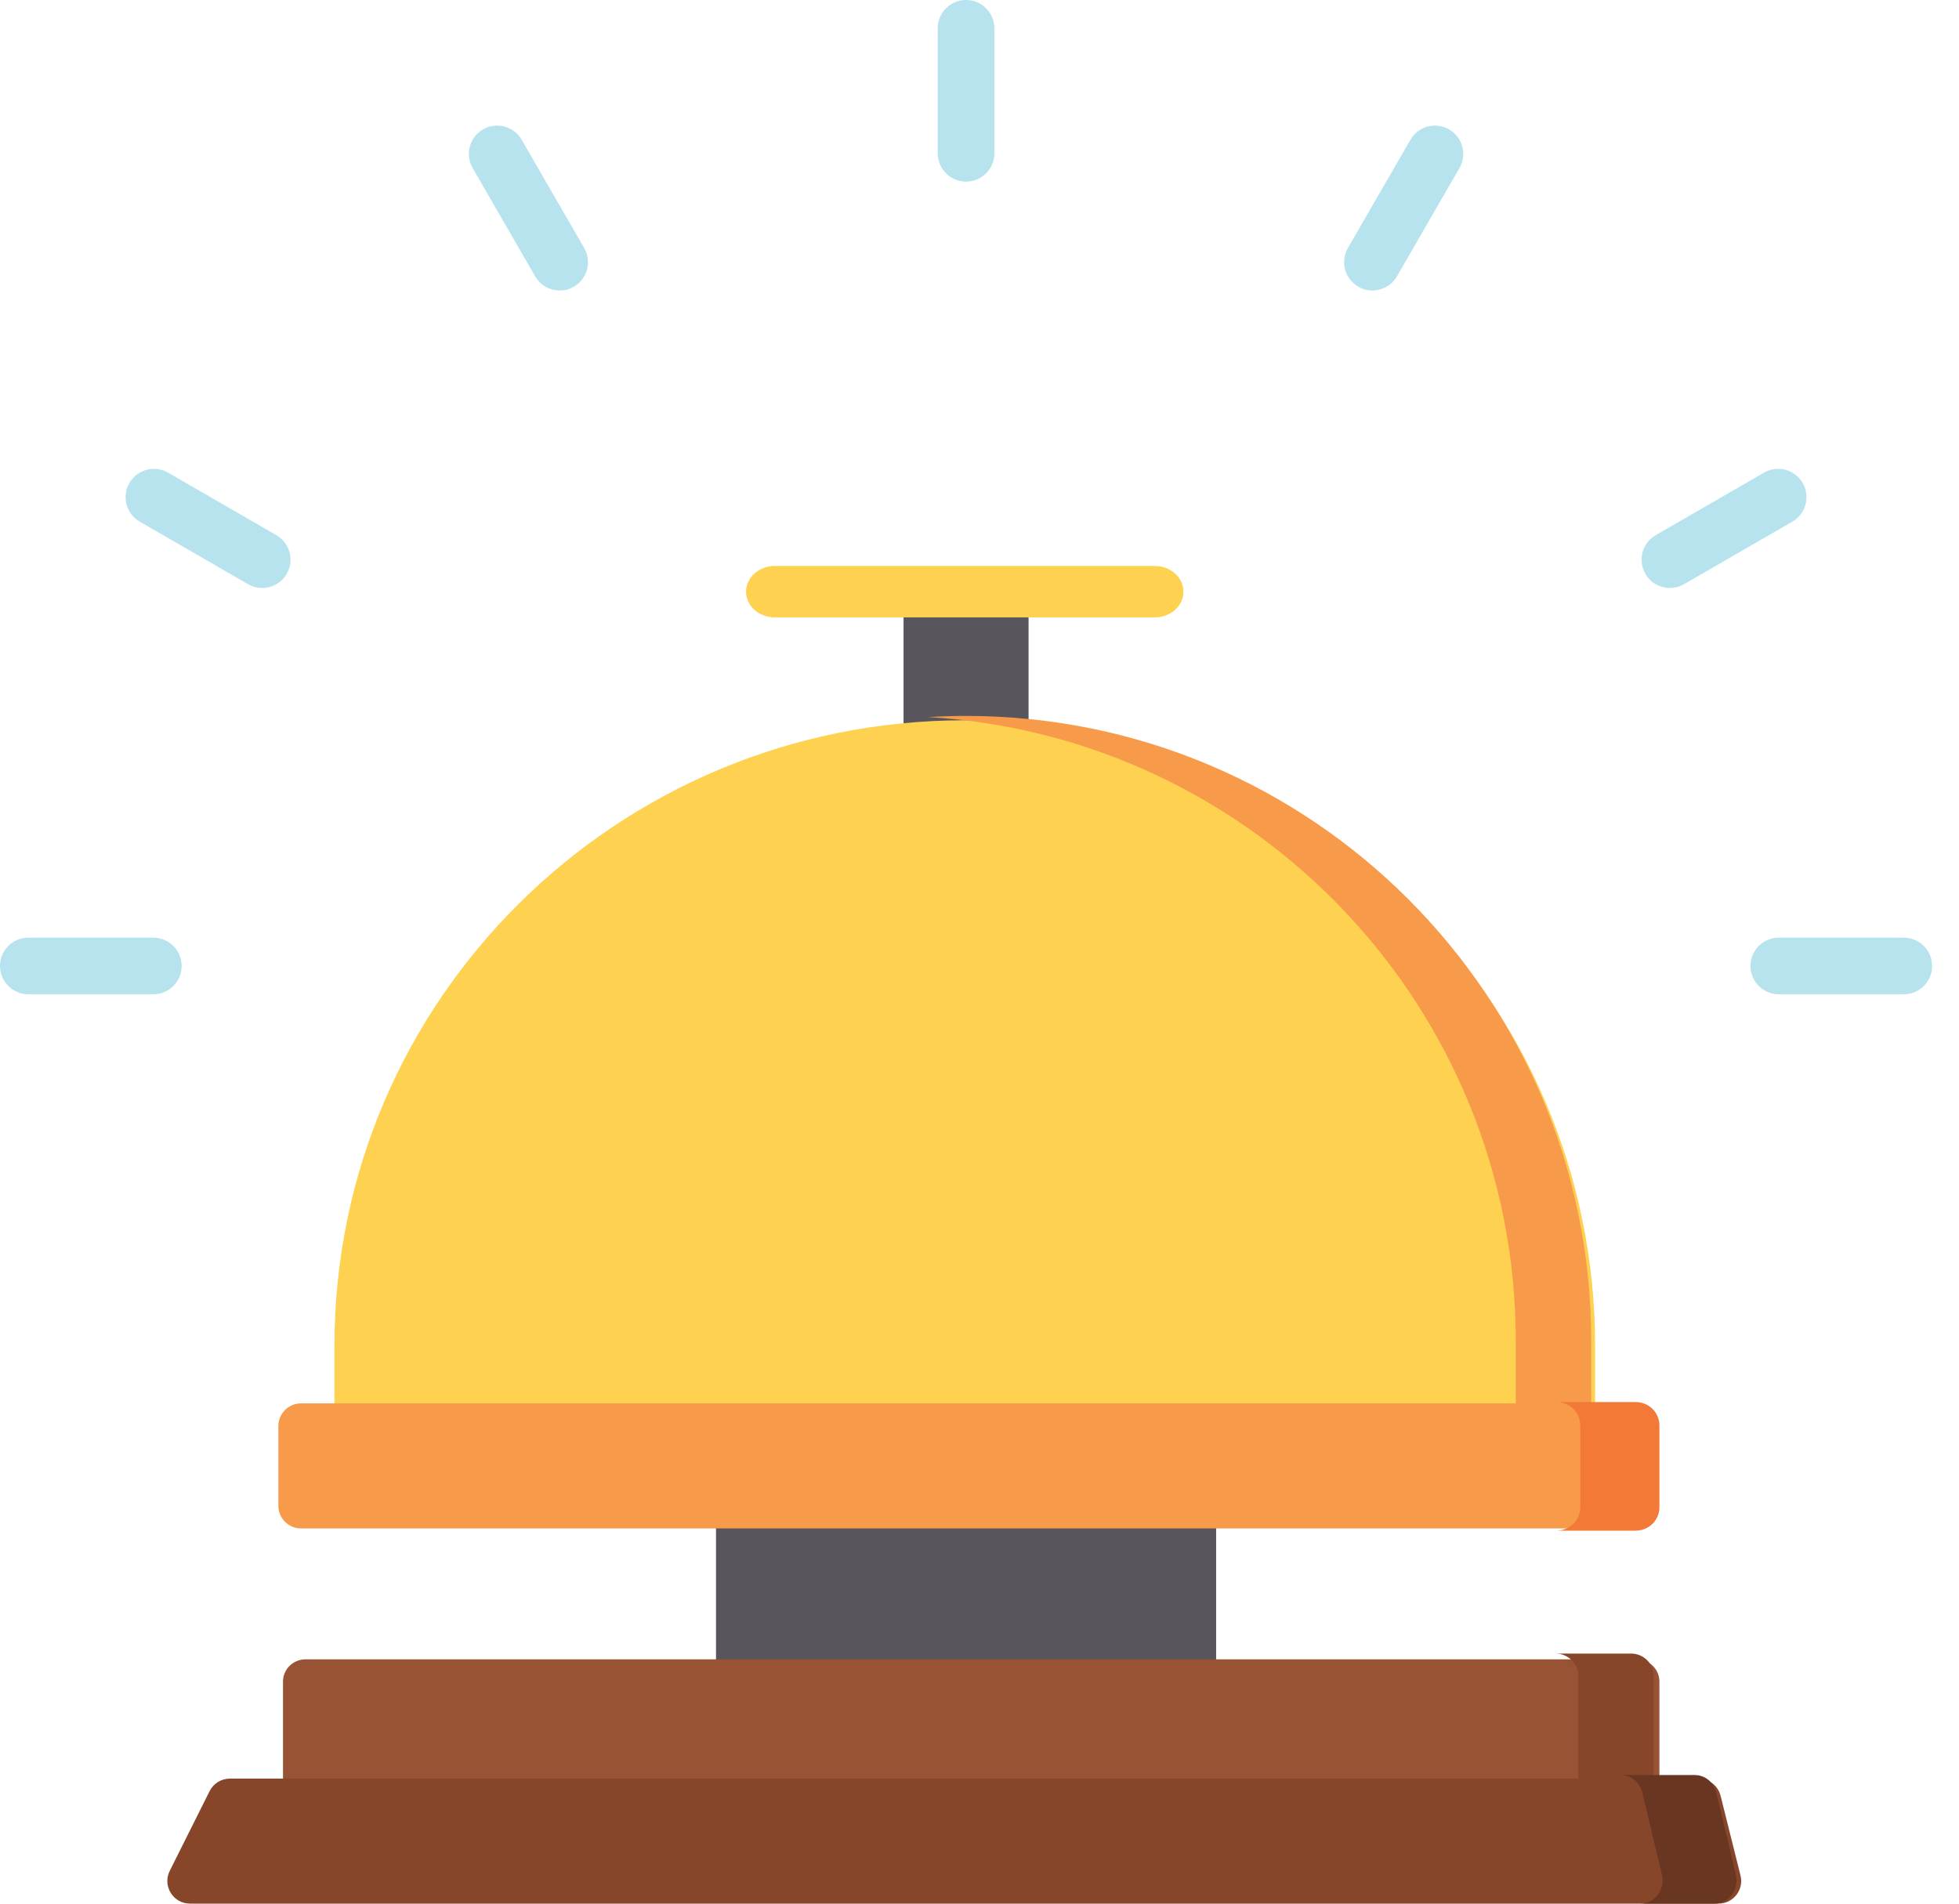 <svg width="71" height="69" viewBox="0 0 71 69" fill="none" xmlns="http://www.w3.org/2000/svg">
<path d="M44.076 54.09H25.95V61.25H44.076V54.09Z" fill="#58565C"/>
<path d="M37.278 21.418H32.747V28.448H37.278V21.418Z" fill="#58565C"/>
<path d="M41.852 20.514H28.079C27.505 20.514 27.04 20.931 27.04 21.446C27.04 21.961 27.505 22.378 28.079 22.378H41.852C42.426 22.378 42.891 21.961 42.891 21.446C42.891 20.931 42.426 20.514 41.852 20.514Z" fill="#FFD151"/>
<path d="M35.012 0C34.446 0 33.986 0.459 33.986 1.026V5.557C33.986 6.124 34.446 6.583 35.012 6.583C35.579 6.583 36.038 6.124 36.038 5.557V1.026C36.038 0.459 35.579 0 35.012 0Z" fill="#B6E3EE"/>
<path d="M18.907 5.066C18.624 4.575 17.997 4.407 17.506 4.69C17.016 4.974 16.848 5.601 17.131 6.091L19.396 10.016C19.587 10.345 19.931 10.529 20.286 10.529C20.46 10.529 20.636 10.485 20.798 10.391C21.288 10.108 21.456 9.481 21.173 8.99L18.907 5.066Z" fill="#B6E3EE"/>
<path d="M10.016 19.398L6.092 17.132C5.601 16.849 4.974 17.017 4.69 17.507C4.407 17.998 4.575 18.625 5.066 18.908L8.99 21.174C9.152 21.267 9.328 21.312 9.502 21.312C9.857 21.312 10.201 21.128 10.391 20.799C10.675 20.308 10.506 19.681 10.016 19.398Z" fill="#B6E3EE"/>
<path d="M5.557 33.986H1.026C0.459 33.986 0 34.446 0 35.012C0 35.579 0.459 36.038 1.026 36.038H5.557C6.124 36.038 6.583 35.579 6.583 35.012C6.583 34.446 6.124 33.986 5.557 33.986Z" fill="#B6E3EE"/>
<path d="M69 33.986H64.468C63.902 33.986 63.442 34.446 63.442 35.012C63.442 35.579 63.902 36.038 64.468 36.038H69C69.566 36.038 70.025 35.579 70.025 35.012C70.025 34.446 69.566 33.986 69 33.986Z" fill="#B6E3EE"/>
<path d="M65.335 17.507C65.051 17.016 64.424 16.849 63.933 17.132L60.009 19.397C59.519 19.681 59.35 20.308 59.634 20.799C59.824 21.128 60.169 21.312 60.523 21.312C60.697 21.312 60.873 21.267 61.035 21.174L64.959 18.908C65.45 18.625 65.618 17.998 65.335 17.507Z" fill="#B6E3EE"/>
<path d="M52.519 4.69C52.029 4.407 51.401 4.575 51.118 5.066L48.852 8.99C48.569 9.481 48.737 10.108 49.228 10.391C49.389 10.485 49.566 10.529 49.74 10.529C50.094 10.529 50.439 10.345 50.629 10.016L52.895 6.091C53.178 5.601 53.01 4.974 52.519 4.69Z" fill="#B6E3EE"/>
<path d="M12.122 52.215V48.771C12.122 36.254 22.35 26.107 34.967 26.107C47.583 26.107 57.811 36.254 57.811 48.771V52.215H12.122Z" fill="#FFD151"/>
<path d="M35.013 25.949C34.554 25.949 34.098 25.965 33.645 25.991C45.522 26.699 54.936 36.553 54.936 48.607V52.051H57.671V48.607C57.671 36.094 47.527 25.949 35.013 25.949Z" fill="#F79B4A"/>
<path d="M10.089 54.579V51.688C10.089 51.234 10.456 50.867 10.909 50.867H59.116C59.569 50.867 59.937 51.234 59.937 51.688V54.579C59.937 55.032 59.569 55.399 59.116 55.399H10.909C10.456 55.399 10.089 55.032 10.089 54.579Z" fill="#F79B4A"/>
<path d="M59.281 50.818H56.412C56.888 50.818 57.273 51.196 57.273 51.663V54.636C57.273 55.102 56.888 55.48 56.412 55.48H59.281C59.757 55.48 60.142 55.102 60.142 54.636V51.663C60.142 51.196 59.756 50.818 59.281 50.818Z" fill="#F27938"/>
<path d="M10.257 65.737V60.946C10.257 60.502 10.624 60.143 11.078 60.143H59.321C59.774 60.143 60.142 60.502 60.142 60.946V65.737H10.257Z" fill="#985335"/>
<path d="M59.117 59.935H56.382C56.835 59.935 57.203 60.303 57.203 60.756V65.648H59.938V60.756C59.938 60.303 59.57 59.935 59.117 59.935Z" fill="#87462A"/>
<path d="M61.563 64.467H8.331C8.02 64.467 7.736 64.642 7.597 64.921L6.152 67.811C5.879 68.356 6.276 68.998 6.886 68.998H62.285C62.819 68.998 63.211 68.497 63.081 67.979L62.359 65.088C62.267 64.723 61.939 64.467 61.563 64.467Z" fill="#87462A"/>
<path d="M62.915 67.951L62.206 64.977C62.117 64.602 61.795 64.338 61.425 64.338H58.743C59.112 64.338 59.434 64.602 59.524 64.977L60.233 67.951C60.359 68.484 59.975 69 59.452 69H62.134C62.658 69 63.042 68.484 62.915 67.951Z" fill="#693621"/>
</svg>
